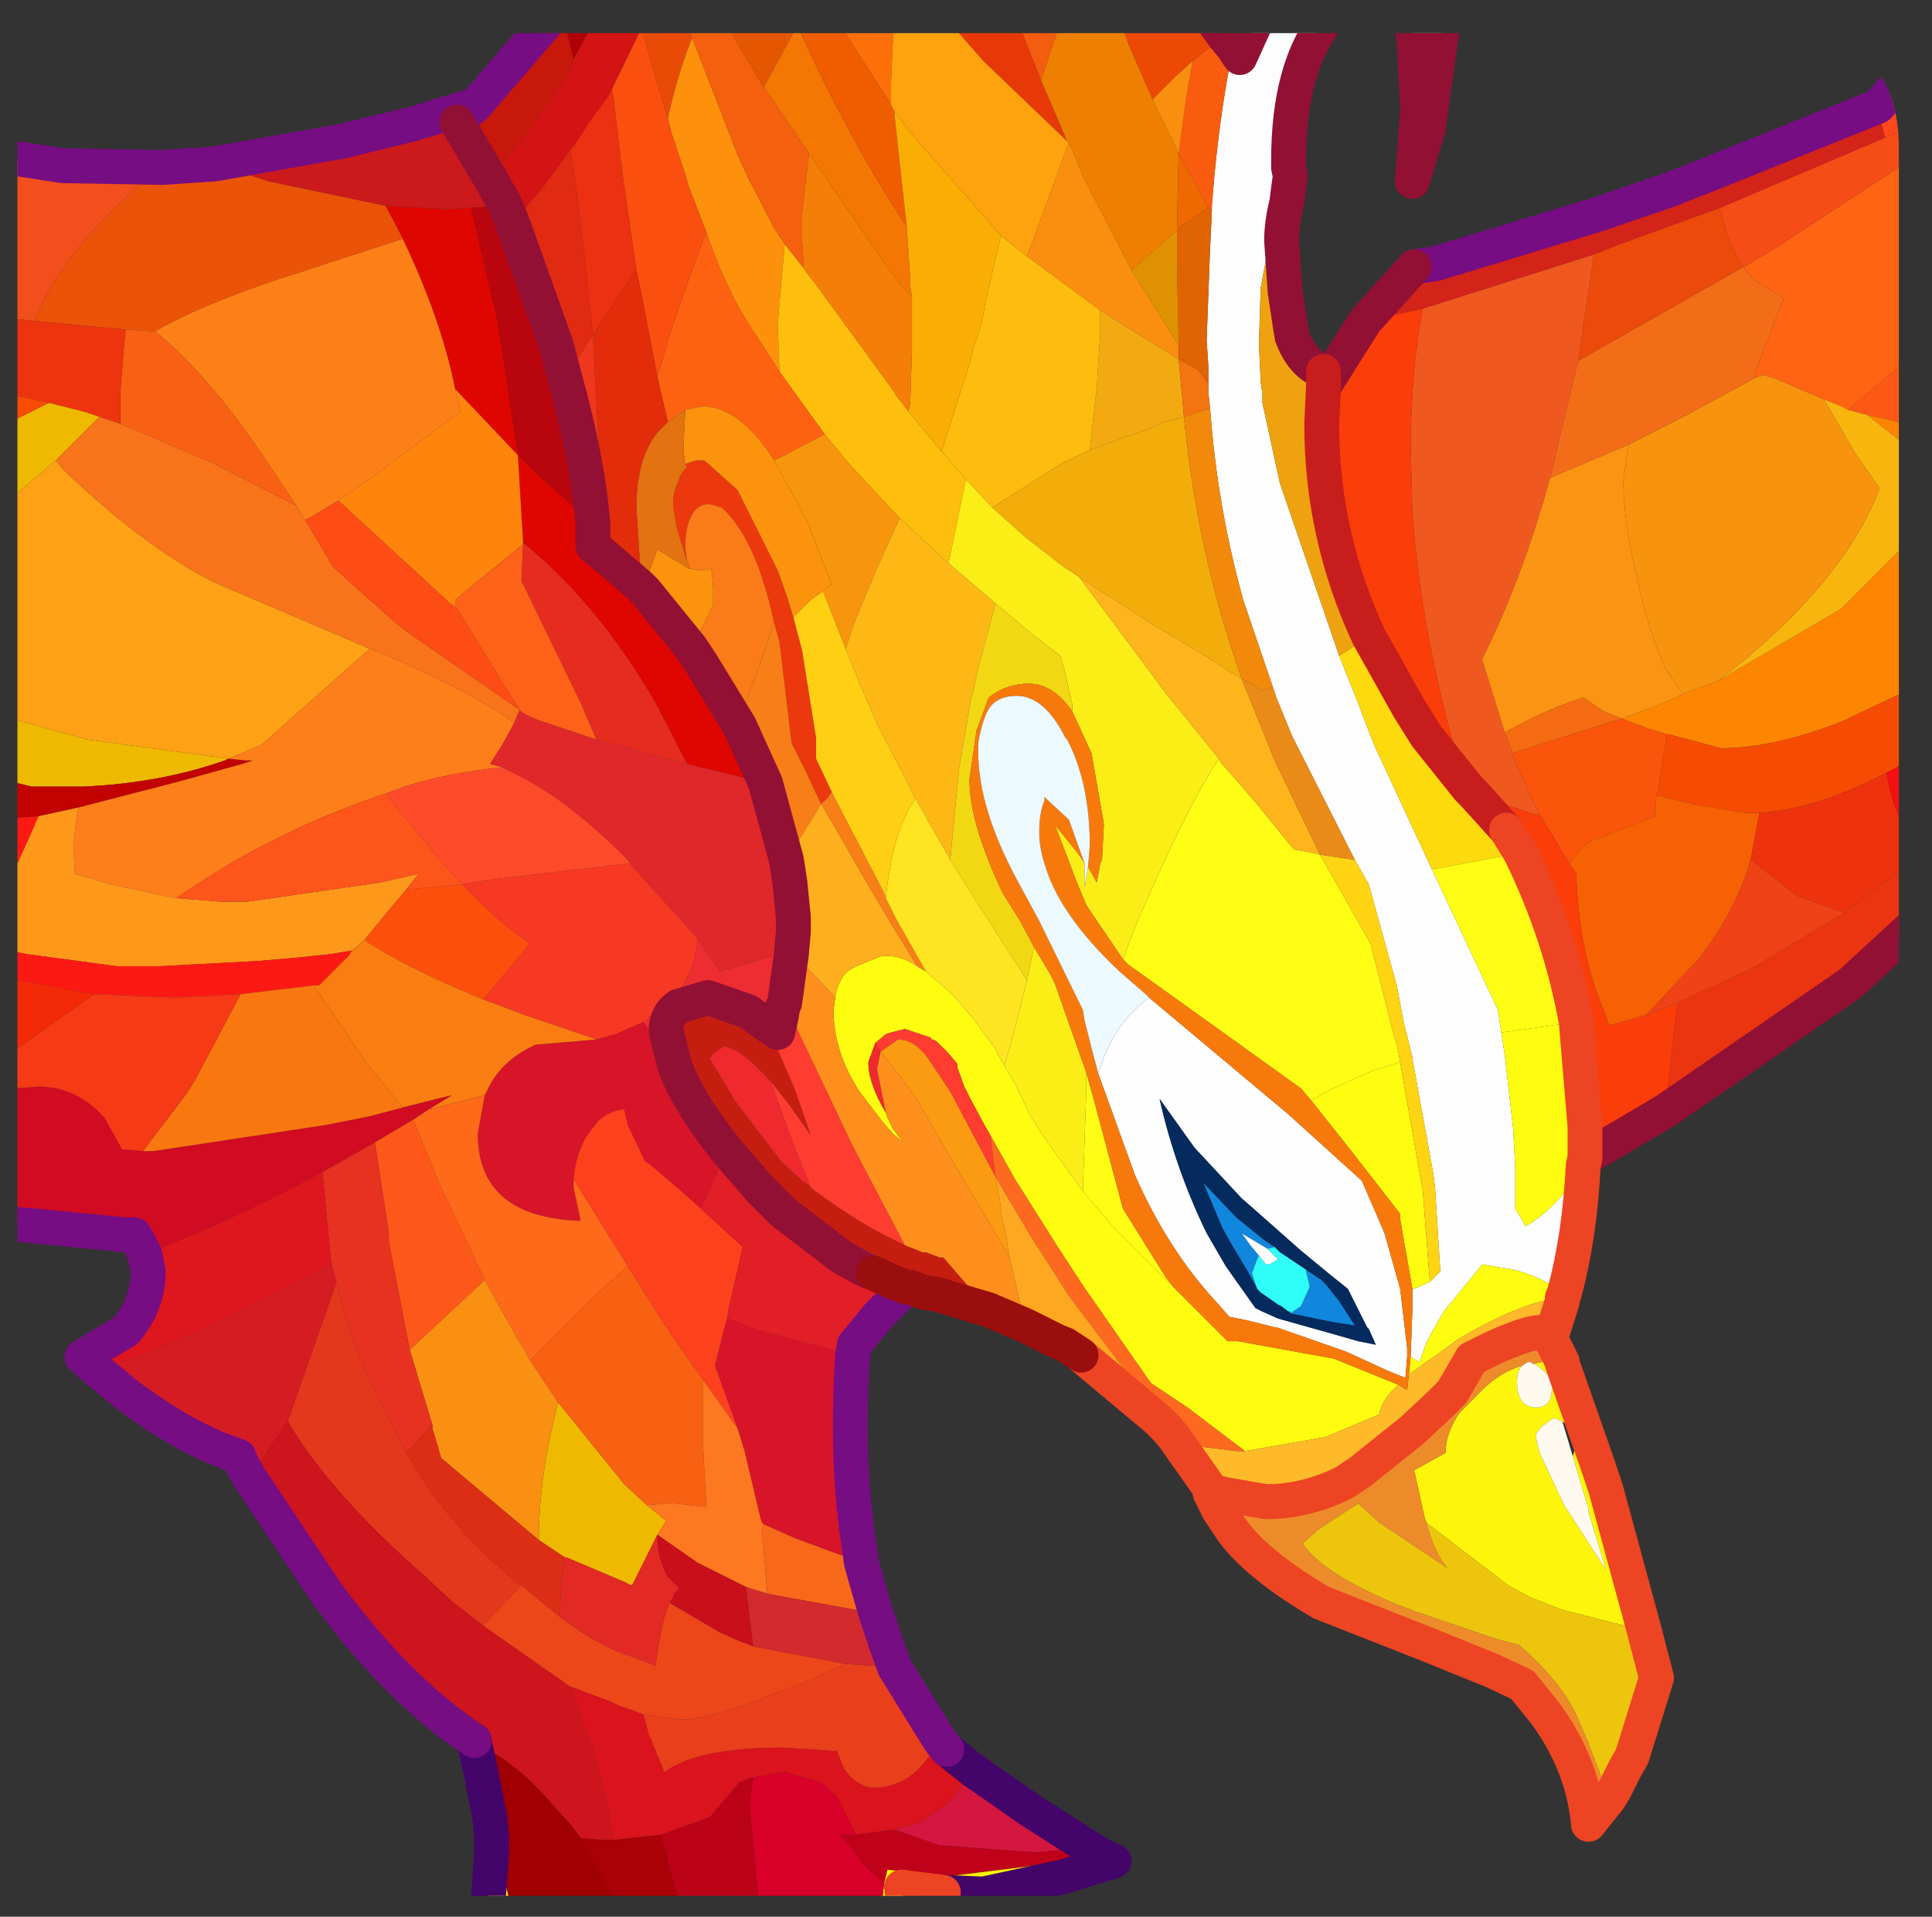 <?xml version="1.0" encoding="UTF-8" standalone="no"?>
<svg xmlns:ffdec="https://www.free-decompiler.com/flash" xmlns:xlink="http://www.w3.org/1999/xlink" ffdec:objectType="frame" height="54.95px" width="55.4px" xmlns="http://www.w3.org/2000/svg">
  <rect width="100%" height="100%" fill="#333333" stroke="none"/>
  <g transform="matrix(1.0, 0.0, 0.0, 1.0, 0.5, 0.95)">
    <clipPath id="clipPath0" transform="matrix(1.0, 0.0, 0.0, 1.0, 0.0, 0.0)">
      <path d="M50.5 0.0 Q53.95 0.0 53.95 3.3 L53.95 50.15 Q53.95 53.4 50.5 53.4 L3.3 53.4 Q0.0 53.4 0.0 50.15 L0.0 3.3 Q0.0 0.0 3.3 0.0 L50.5 0.0" fill="#000000" fill-rule="evenodd" stroke="none"/>
    </clipPath>
    <g clip-path="url(#clipPath0)">
      <use ffdec:characterId="2" height="54.95" transform="matrix(1.0, 0.0, 0.0, 1.0, -0.5, -0.95)" width="55.4" xlink:href="#shape1"/>
    </g>
    <use ffdec:characterId="3" height="53.4" transform="matrix(1.0, 0.0, 0.0, 1.0, 0.0, 0.0)" width="53.95" xlink:href="#shape2"/>
  </g>
  <defs>
    <g id="shape1" transform="matrix(1.0, 0.0, 0.0, 1.0, 0.5, 0.95)">
      <path d="M32.45 27.65 L36.45 31.0 38.55 32.9 39.05 34.05 39.2 34.4 39.65 36.0 39.85 37.7 39.85 37.85 39.85 37.95 39.8 38.55 39.3 38.35 38.1 37.8 36.1 37.1 36.05 37.1 35.25 36.9 34.75 36.8 34.4 36.4 Q33.0 34.9 32.05 32.75 L31.0 29.85 Q31.15 29.25 31.45 28.75 31.8 28.15 32.45 27.65 M35.6 35.05 L35.35 34.75 35.1 34.4 35.6 34.7 35.85 34.85 36.15 35.15 35.9 35.3 35.8 35.3 35.6 35.05 M33.75 31.95 L32.75 30.55 Q33.2 32.55 34.1 34.4 L34.65 35.35 35.5 36.55 35.7 36.65 36.15 36.85 37.75 37.3 38.45 37.5 38.95 37.6 38.75 37.15 38.7 37.1 38.55 36.8 38.45 36.6 38.25 36.2 38.15 36.0 37.65 35.6 36.8 34.9 35.5 33.75 35.1 33.4 33.75 31.95" fill="#ffffff" fill-rule="evenodd" stroke="none"/>
      <path d="M14.2 5.45 L15.45 8.95 15.7 9.9 Q16.35 12.25 16.5 14.05 L14.95 12.7 14.35 12.1 13.75 8.2 13.0 5.0 14.0 4.95 14.2 5.45" fill="#ba050e" fill-rule="evenodd" stroke="none"/>
      <path d="M20.7 19.85 L21.45 21.5 19.2 20.95 18.3 19.2 18.0 18.7 Q16.45 16.2 14.55 14.65 L14.5 14.6 14.35 12.1 12.55 10.2 Q12.15 8.2 11.05 5.9 L10.9 5.6 10.55 4.95 12.35 5.05 13.0 5.0 13.75 8.2 14.35 12.1 14.95 12.7 16.5 14.05 16.5 14.7 16.8 14.95 17.85 15.85 17.95 15.95 18.0 16.0 19.3 17.6 19.5 17.9 19.6 18.05 20.7 19.85" fill="#e00600" fill-rule="evenodd" stroke="none"/>
      <path d="M21.45 21.5 L22.05 23.7 22.15 24.35 22.25 25.35 22.25 25.75 22.2 26.3 20.15 26.9 19.5 25.95 17.55 23.8 17.5 23.7 Q15.8 22.0 14.4 21.3 L13.9 21.05 13.55 20.95 13.9 20.4 14.15 19.95 14.25 19.75 14.4 19.4 14.45 19.45 14.6 19.55 14.95 19.7 16.6 20.25 19.2 20.95 21.45 21.5" fill="#e1272a" fill-rule="evenodd" stroke="none"/>
      <path d="M13.15 2.05 L12.7 2.45 12.6 2.55 13.55 4.15 14.0 4.95 13.0 5.0 12.35 5.05 10.55 4.95 7.2 4.25 5.65 3.75 9.3 3.1 11.35 2.6 13.15 2.05" fill="#cd191c" fill-rule="evenodd" stroke="none"/>
      <path d="M4.15 3.85 L5.65 3.75 7.2 4.25 10.55 4.95 10.9 5.6 11.05 5.9 7.35 7.1 Q5.15 7.85 3.95 8.55 L3.1 8.5 0.5 8.25 Q1.2 6.4 3.45 4.4 L4.15 3.85" fill="#eb5308" fill-rule="evenodd" stroke="none"/>
      <path d="M9.2 13.4 L10.15 12.75 12.7 10.85 12.55 10.2 14.35 12.1 14.5 14.6 14.5 14.65 13.15 15.75 12.55 16.25 12.55 16.35 12.6 16.5 12.5 16.4 12.4 16.35 12.3 16.25 9.2 13.4" fill="#ff850c" fill-rule="evenodd" stroke="none"/>
      <path d="M12.55 10.2 L12.7 10.85 10.15 12.75 9.2 13.4 8.45 13.85 8.25 13.95 8.0 13.55 7.2 12.35 Q5.5 9.8 3.95 8.55 5.15 7.85 7.35 7.1 L11.05 5.9 Q12.15 8.2 12.55 10.2" fill="#fe8117" fill-rule="evenodd" stroke="none"/>
      <path d="M0.0 8.2 L0.0 3.6 1.3 3.8 4.15 3.85 3.45 4.4 Q1.2 6.4 0.5 8.25 L0.0 8.2" fill="#f34f1c" fill-rule="evenodd" stroke="none"/>
      <path d="M3.95 8.55 Q5.5 9.8 7.2 12.35 L8.0 13.55 5.55 12.3 2.95 11.2 2.95 10.5 2.95 10.3 3.05 9.05 3.1 8.5 3.95 8.55" fill="#f96014" fill-rule="evenodd" stroke="none"/>
      <path d="M0.0 10.4 L0.0 8.2 0.5 8.25 3.1 8.5 3.05 9.05 2.95 10.3 2.95 10.5 2.95 11.2 2.35 11.0 1.9 10.85 0.9 10.6 0.0 10.4" fill="#ee340e" fill-rule="evenodd" stroke="none"/>
      <path d="M0.0 21.5 L0.0 19.7 2.0 20.25 6.05 20.8 5.95 20.85 Q4.1 21.5 1.9 21.6 L1.05 21.6 0.4 21.6 0.0 21.5 M0.0 13.2 L0.0 11.05 0.9 10.6 1.9 10.85 2.35 11.0 1.1 12.25 0.15 13.05 0.0 13.2 M15.5 39.25 L17.4 41.6 18.05 42.2 18.6 42.65 18.35 43.05 17.65 44.45 17.6 44.5 17.4 44.4 15.75 43.7 15.7 43.7 15.55 43.6 14.95 43.2 Q14.95 41.85 15.25 40.35 L15.5 39.25" fill="#f0ba00" fill-rule="evenodd" stroke="none"/>
      <path d="M8.0 13.55 L8.25 13.95 9.05 15.3 9.6 15.8 10.9 16.95 11.3 17.25 14.4 19.4 14.25 19.75 14.2 19.75 Q13.15 18.95 10.5 17.8 L10.1 17.65 5.65 15.75 Q3.65 14.75 1.3 12.5 L1.1 12.25 2.35 11.0 2.95 11.2 5.55 12.3 8.0 13.55" fill="#f9731a" fill-rule="evenodd" stroke="none"/>
      <path d="M9.2 13.4 L12.3 16.25 12.4 16.35 12.5 16.4 12.6 16.5 14.4 19.4 11.3 17.25 10.9 16.95 9.6 15.8 9.05 15.3 8.25 13.95 8.45 13.85 9.2 13.4" fill="#ff4c15" fill-rule="evenodd" stroke="none"/>
      <path d="M0.0 19.7 L0.0 13.2 0.15 13.05 1.1 12.25 1.3 12.5 Q3.65 14.75 5.65 15.75 L10.1 17.65 7.0 20.4 6.05 20.8 2.0 20.25 0.0 19.7" fill="#ffa215" fill-rule="evenodd" stroke="none"/>
      <path d="M0.0 22.5 L0.0 21.5 0.4 21.6 1.05 21.6 1.9 21.6 Q4.1 21.5 5.95 20.85 L6.05 20.8 6.55 20.85 6.75 20.85 6.45 20.95 4.65 21.45 1.75 22.2 0.6 22.45 0.0 22.5" fill="#c20201" fill-rule="evenodd" stroke="none"/>
      <path d="M10.1 17.65 L10.5 17.8 Q13.15 18.95 14.2 19.75 L14.25 19.75 14.15 19.95 13.9 20.4 13.55 20.95 13.9 21.05 Q12.35 21.2 11.1 21.6 L10.55 21.8 Q8.3 22.55 6.2 23.75 5.2 24.35 4.55 24.8 L2.65 24.4 1.65 24.1 1.6 23.3 1.7 22.45 1.75 22.2 4.65 21.45 6.45 20.95 6.75 20.85 6.55 20.85 6.05 20.8 7.0 20.4 10.1 17.65" fill="#ff7e19" fill-rule="evenodd" stroke="none"/>
      <path d="M0.0 26.35 L0.0 23.8 0.45 22.8 0.6 22.45 1.75 22.2 1.7 22.45 1.6 23.3 1.65 24.1 2.65 24.4 4.55 24.8 5.85 24.9 6.6 24.9 10.4 24.35 11.5 24.1 11.15 24.55 10.6 25.2 9.95 26.0 9.6 26.3 9.0 26.4 8.05 26.5 6.9 26.6 4.05 26.75 2.85 26.75 0.25 26.4 0.0 26.35" fill="#ff991a" fill-rule="evenodd" stroke="none"/>
      <path d="M0.0 27.15 L0.0 26.35 0.25 26.4 2.85 26.75 4.05 26.75 6.9 26.6 8.05 26.5 9.0 26.4 9.6 26.3 9.5 26.45 8.65 27.3 8.5 27.3 6.4 27.55 4.5 27.65 2.2 27.55 0.0 27.15 M0.0 23.8 L0.0 22.5 0.6 22.45 0.45 22.8 0.0 23.8" fill="#fe1913" fill-rule="evenodd" stroke="none"/>
      <path d="M14.5 14.65 L14.55 14.65 Q16.45 16.2 18.0 18.7 L18.3 19.2 19.2 20.95 16.6 20.25 16.3 19.55 16.15 19.2 14.45 15.7 14.5 14.65" fill="#e62c1f" fill-rule="evenodd" stroke="none"/>
      <path d="M12.6 16.5 L12.55 16.35 12.55 16.25 13.15 15.75 14.5 14.65 14.45 15.7 16.15 19.2 16.3 19.55 16.6 20.25 14.95 19.7 14.6 19.55 14.45 19.45 14.4 19.4 12.6 16.5" fill="#ff6118" fill-rule="evenodd" stroke="none"/>
      <path d="M10.55 21.8 L11.1 21.6 Q12.35 21.2 13.9 21.05 L14.4 21.3 Q15.8 22.0 17.5 23.7 L17.55 23.8 15.0 24.1 13.7 24.25 12.75 24.4 12.15 23.75 10.55 21.8" fill="#fe4b2a" fill-rule="evenodd" stroke="none"/>
      <path d="M4.55 24.8 Q5.2 24.35 6.2 23.75 8.3 22.55 10.55 21.8 L12.15 23.75 12.75 24.4 11.15 24.55 11.5 24.1 10.4 24.35 6.6 24.9 5.85 24.9 4.55 24.8" fill="#ff551a" fill-rule="evenodd" stroke="none"/>
      <path d="M17.55 23.8 L19.5 25.95 Q19.45 27.0 18.7 27.75 L17.95 28.35 17.15 28.7 16.6 28.85 14.55 28.15 13.75 27.85 13.35 27.7 14.7 26.1 Q13.85 25.55 12.75 24.4 L13.7 24.25 15.0 24.1 17.55 23.8" fill="#f83823" fill-rule="evenodd" stroke="none"/>
      <path d="M11.15 24.55 L12.75 24.4 Q13.85 25.55 14.7 26.1 L13.35 27.7 Q11.15 26.8 9.95 26.0 L10.6 25.2 11.15 24.55" fill="#fe4f0c" fill-rule="evenodd" stroke="none"/>
      <path d="M19.5 25.95 L20.15 26.9 22.2 26.3 22.2 26.35 22.0 27.8 21.95 27.9 21.9 28.2 21.8 28.65 21.5 28.45 21.3 28.3 20.95 28.05 19.8 27.65 18.95 27.9 Q18.6 28.15 18.6 28.6 L18.85 29.6 18.6 29.3 17.95 28.35 18.7 27.75 Q19.45 27.0 19.5 25.95" fill="#ee2d32" fill-rule="evenodd" stroke="none"/>
      <path d="M23.95 37.9 Q23.75 41.0 24.15 43.45 L24.2 43.85 22.3 43.15 21.4 42.75 21.35 42.7 21.3 42.55 20.85 40.65 20.65 40.0 20.0 38.2 20.25 37.2 20.35 36.85 21.3 37.2 23.95 37.9 M16.6 28.85 L17.15 28.7 17.95 28.35 18.6 29.3 18.85 29.6 Q19.2 30.6 20.35 32.05 L20.3 32.15 19.6 33.7 18.75 32.95 18.1 32.4 18.0 32.35 17.5 31.3 17.4 30.85 Q16.9 30.9 16.6 31.25 L16.3 31.65 Q16.0 32.2 15.95 32.85 L15.95 33.1 16.15 34.05 Q13.2 33.95 13.2 31.55 L13.4 30.45 13.55 30.15 Q13.9 29.5 14.65 29.1 L14.85 29.0 16.6 28.85" fill="#d91428" fill-rule="evenodd" stroke="none"/>
      <path d="M13.35 27.7 L13.75 27.85 14.55 28.15 16.6 28.85 14.85 29.0 14.65 29.1 Q13.9 29.5 13.55 30.15 L13.4 30.45 11.8 30.85 12.45 30.45 11.25 30.75 11.05 30.8 10.8 30.5 9.95 29.45 8.5 27.3 8.65 27.3 9.5 26.45 9.6 26.3 9.95 26.0 Q11.15 26.8 13.35 27.7" fill="#fa7d11" fill-rule="evenodd" stroke="none"/>
      <path d="M3.65 35.0 L3.5 34.7 3.35 34.45 3.1 34.45 0.0 34.15 0.0 30.25 0.6 30.2 Q1.7 30.2 2.5 31.1 L3.0 32.0 3.6 32.05 3.9 32.05 8.85 31.3 10.1 31.05 11.05 30.8 11.25 30.75 12.45 30.45 11.8 30.85 11.35 31.15 10.25 31.8 8.75 32.65 8.65 32.7 Q6.15 34.05 3.65 35.0" fill="#d20b22" fill-rule="evenodd" stroke="none"/>
      <path d="M8.5 27.3 L9.95 29.45 10.8 30.5 11.05 30.8 10.1 31.05 8.85 31.3 3.9 32.05 3.6 32.05 4.85 30.4 5.1 30.0 6.4 27.55 8.5 27.3" fill="#fa770f" fill-rule="evenodd" stroke="none"/>
      <path d="M13.4 30.45 L13.2 31.55 Q13.2 33.95 16.15 34.05 L15.95 33.1 15.95 32.85 17.5 35.35 16.5 36.25 14.7 38.05 14.15 37.1 13.4 35.75 12.3 33.4 12.1 33.0 11.35 31.15 11.8 30.85 13.4 30.45" fill="#ff691a" fill-rule="evenodd" stroke="none"/>
      <path d="M11.25 37.75 L10.65 34.65 10.65 34.4 10.25 31.8 11.35 31.15 12.1 33.0 12.3 33.4 13.4 35.75 11.25 37.75" fill="#fe581a" fill-rule="evenodd" stroke="none"/>
      <path d="M11.25 37.75 L13.4 35.75 14.15 37.1 14.7 38.05 15.5 39.25 15.25 40.35 Q14.95 41.85 14.95 43.2 L12.15 40.85 11.9 40.0 11.9 39.9 11.25 37.75" fill="#fa9112" fill-rule="evenodd" stroke="none"/>
      <path d="M10.25 31.8 L10.65 34.4 10.65 34.65 11.25 37.75 11.9 39.9 11.15 40.7 10.1 38.65 Q9.45 37.2 9.15 35.8 L9.0 35.3 8.75 32.7 8.75 32.65 10.25 31.8" fill="#e83121" fill-rule="evenodd" stroke="none"/>
      <path d="M15.95 32.85 Q16.0 32.2 16.3 31.65 L16.6 31.25 Q16.9 30.9 17.4 30.85 L17.5 31.3 18.0 32.35 18.1 32.4 18.75 32.95 19.6 33.7 20.8 34.8 20.4 36.55 20.35 36.85 20.25 37.2 20.0 38.2 20.65 40.0 19.65 38.6 18.6 37.1 17.5 35.35 15.95 32.85" fill="#fd411c" fill-rule="evenodd" stroke="none"/>
      <path d="M14.7 38.05 L16.5 36.25 17.5 35.35 18.6 37.1 19.65 38.6 19.65 40.25 19.75 42.25 18.8 42.15 18.65 42.15 18.05 42.2 17.4 41.6 15.5 39.25 14.7 38.05" fill="#f96012" fill-rule="evenodd" stroke="none"/>
      <path d="M0.0 30.25 L0.0 29.1 2.2 27.55 4.5 27.65 6.4 27.55 5.1 30.0 4.85 30.4 3.6 32.05 3.0 32.0 2.5 31.1 Q1.7 30.2 0.6 30.2 L0.0 30.25" fill="#f63a15" fill-rule="evenodd" stroke="none"/>
      <path d="M2.25 38.3 L1.85 37.95 3.1 37.2 Q3.75 36.45 3.75 35.5 L3.65 35.0 Q6.15 34.05 8.65 32.7 L8.75 32.65 8.75 32.7 9.0 35.3 6.85 36.4 Q3.95 37.9 2.25 38.3" fill="#df161e" fill-rule="evenodd" stroke="none"/>
      <path d="M9.15 35.8 Q9.45 37.2 10.1 38.65 L11.15 40.7 Q12.15 42.4 13.4 43.6 L14.35 44.45 14.45 44.5 13.35 45.65 12.45 44.95 11.7 44.25 Q9.0 41.9 7.75 39.8 L9.1 35.95 9.15 35.8" fill="#e5371c" fill-rule="evenodd" stroke="none"/>
      <path d="M6.65 41.4 L6.45 41.05 6.35 40.8 Q4.8 40.3 3.1 39.0 L2.25 38.3 Q3.95 37.9 6.85 36.4 L9.0 35.3 9.15 35.8 9.1 35.95 7.75 39.8 7.55 40.1 6.65 41.4" fill="#d71c23" fill-rule="evenodd" stroke="none"/>
      <path d="M13.1 49.0 L13.1 48.95 Q10.9 47.5 8.85 44.7 L6.65 41.4 7.55 40.1 7.75 39.8 Q9.0 41.9 11.7 44.25 L12.45 44.95 13.35 45.65 15.85 47.4 16.55 49.35 16.9 50.75 17.1 51.8 16.8 51.8 16.15 51.75 15.9 51.4 15.4 50.85 Q14.3 49.55 13.1 49.0" fill="#cf141d" fill-rule="evenodd" stroke="none"/>
      <path d="M18.05 42.2 L18.65 42.15 18.8 42.15 19.75 42.25 19.65 40.25 19.65 38.6 20.65 40.0 20.85 40.65 21.3 42.55 21.35 42.7 21.4 42.75 21.35 42.9 21.5 44.7 21.55 44.75 20.9 44.55 19.5 43.85 18.35 43.05 18.6 42.65 18.05 42.2" fill="#ff7721" fill-rule="evenodd" stroke="none"/>
      <path d="M11.15 40.7 L11.9 39.9 11.9 40.0 12.15 40.85 14.95 43.2 15.55 43.6 15.7 43.7 15.6 44.3 15.55 45.4 14.45 44.5 14.35 44.45 13.4 43.6 Q12.15 42.4 11.15 40.7" fill="#dd2d15" fill-rule="evenodd" stroke="none"/>
      <path d="M13.35 45.65 L14.45 44.5 15.55 45.4 Q16.35 46.0 17.1 46.35 L18.3 46.8 Q18.45 45.55 18.7 45.0 L20.15 45.85 20.6 46.05 21.1 46.25 23.75 46.75 22.4 47.35 21.85 47.55 Q19.85 48.35 19.05 48.35 L17.95 48.2 17.25 47.95 17.05 47.85 15.85 47.4 13.35 45.65" fill="#ee4619" fill-rule="evenodd" stroke="none"/>
      <path d="M15.7 43.7 L15.75 43.7 17.4 44.4 17.6 44.5 17.65 44.45 18.35 43.05 Q18.35 43.75 18.65 44.25 L19.0 44.6 Q18.85 44.65 18.8 44.85 L18.7 45.0 Q18.45 45.55 18.3 46.8 L17.1 46.35 Q16.35 46.0 15.55 45.4 L15.6 44.3 15.7 43.7" fill="#e42924" fill-rule="evenodd" stroke="none"/>
      <path d="M18.35 43.05 L19.5 43.85 20.9 44.55 21.0 45.45 21.1 46.25 20.6 46.05 20.15 45.85 18.7 45.0 18.8 44.85 Q18.85 44.65 19.0 44.6 L18.65 44.25 Q18.35 43.75 18.35 43.05" fill="#c90f1a" fill-rule="evenodd" stroke="none"/>
      <path d="M26.45 48.95 L26.65 49.2 27.4 49.8 26.75 50.7 25.9 51.3 25.15 51.5 24.05 51.65 23.5 50.55 23.05 50.15 22.0 49.85 21.1 50.0 20.7 50.15 19.85 51.15 18.45 51.65 17.1 51.8 16.9 50.75 16.55 49.35 15.85 47.4 17.05 47.85 17.25 47.95 17.95 48.2 18.1 48.75 18.55 49.85 Q19.5 49.15 21.95 49.15 L22.75 49.2 23.5 49.25 23.7 49.75 23.85 49.95 Q24.2 50.3 24.55 50.3 L24.7 50.3 Q25.65 50.2 26.2 49.3 L26.45 48.95" fill="#db131d" fill-rule="evenodd" stroke="none"/>
      <path d="M25.15 46.85 L26.45 48.95 26.2 49.3 Q25.65 50.2 24.7 50.3 L24.55 50.3 Q24.2 50.3 23.85 49.95 L23.7 49.75 23.5 49.25 22.75 49.2 21.95 49.15 Q19.5 49.15 18.55 49.85 L18.1 48.75 17.95 48.2 19.05 48.35 Q19.85 48.35 21.85 47.55 L22.4 47.35 23.75 46.75 25.15 46.85" fill="#eb3f1b" fill-rule="evenodd" stroke="none"/>
      <path d="M25.5 35.95 L24.7 36.75 24.0 37.6 23.95 37.9 21.3 37.2 20.35 36.85 20.4 36.55 20.8 34.8 19.6 33.7 20.3 32.15 20.35 32.05 21.3 33.15 21.7 33.55 21.95 33.8 23.65 35.1 24.2 35.4 24.4 35.5 24.55 35.55 25.1 35.8 25.5 35.95" fill="#e31e27" fill-rule="evenodd" stroke="none"/>
      <path d="M24.2 43.85 L24.6 45.25 24.3 45.25 21.55 44.75 21.5 44.7 21.35 42.9 21.4 42.75 22.3 43.15 24.2 43.85" fill="#f96819" fill-rule="evenodd" stroke="none"/>
      <path d="M24.6 45.25 L24.9 46.15 25.15 46.85 23.75 46.75 21.1 46.25 21.0 45.45 20.9 44.55 21.55 44.75 24.3 45.25 24.6 45.25" fill="#d42a2d" fill-rule="evenodd" stroke="none"/>
      <path d="M30.7 52.0 L31.1 52.25 29.45 52.5 26.6 52.85 26.5 52.85 24.95 52.65 24.85 53.05 24.2 52.45 24.05 52.2 23.6 51.65 23.95 51.65 24.05 51.65 25.15 51.5 26.45 51.95 26.5 51.95 29.2 52.15 30.7 52.0" fill="#c1011a" fill-rule="evenodd" stroke="none"/>
      <path d="M31.1 52.25 L31.45 52.4 30.0 52.85 27.7 53.35 26.55 53.3 25.75 53.2 25.35 53.15 25.4 53.5 24.8 53.5 24.85 53.05 24.95 52.65 26.5 52.85 26.6 52.85 29.45 52.5 31.1 52.25 M14.1 53.5 L13.5 53.5 13.6 52.15 13.6 51.75 13.55 51.2 13.7 51.7 13.85 52.2 14.0 53.05 14.1 53.5" fill="#f8f400" fill-rule="evenodd" stroke="none"/>
      <path d="M27.4 49.8 L29.05 50.95 30.7 52.0 29.2 52.15 26.5 51.95 26.45 51.95 25.15 51.5 25.9 51.3 26.75 50.7 27.4 49.8" fill="#d61740" fill-rule="evenodd" stroke="none"/>
      <path d="M24.8 53.5 L21.25 53.5 21.2 53.05 21.0 50.8 21.1 50.0 22.0 49.85 23.05 50.15 23.5 50.55 24.05 51.65 23.95 51.65 23.6 51.65 24.05 52.2 24.2 52.45 24.85 53.05 24.8 53.5" fill="#da0029" fill-rule="evenodd" stroke="none"/>
      <path d="M21.25 53.5 L18.95 53.5 18.45 51.65 19.85 51.15 20.7 50.15 21.1 50.0 21.0 50.8 21.2 53.05 21.25 53.5" fill="#bc0217" fill-rule="evenodd" stroke="none"/>
      <path d="M17.1 53.5 L14.1 53.5 14.0 53.05 13.85 52.2 13.7 51.7 13.55 51.2 13.3 49.9 13.1 49.0 Q14.3 49.55 15.4 50.85 L15.9 51.4 16.15 51.75 17.1 53.5" fill="#a10000" fill-rule="evenodd" stroke="none"/>
      <path d="M18.95 53.5 L17.1 53.5 16.15 51.75 16.8 51.8 17.1 51.8 18.45 51.65 18.95 53.5" fill="#ac0005" fill-rule="evenodd" stroke="none"/>
      <path d="M0.0 11.05 L0.0 10.4 0.9 10.6 0.0 11.05" fill="#f84c02" fill-rule="evenodd" stroke="none"/>
      <path d="M0.0 29.1 L0.0 27.15 2.2 27.55 0.0 29.1" fill="#f52908" fill-rule="evenodd" stroke="none"/>
      <path d="M53.35 2.1 L53.4 2.05 54.4 0.9 54.4 2.6 54.0 2.8 53.55 3.0 53.4 2.4 53.4 2.35 53.35 2.1" fill="#ff471a" fill-rule="evenodd" stroke="none"/>
      <path d="M54.4 2.6 L54.4 3.1 54.0 2.8 54.4 2.6" fill="#ff441e" fill-rule="evenodd" stroke="none"/>
      <path d="M54.4 9.2 L54.4 11.25 53.05 10.95 52.5 10.8 53.55 9.9 54.4 9.2" fill="#ff5816" fill-rule="evenodd" stroke="none"/>
      <path d="M54.4 11.25 L54.4 12.05 54.25 11.9 53.05 10.95 54.4 11.25 M54.4 14.4 L54.4 18.75 53.65 19.1 52.7 19.55 52.4 19.7 Q50.4 20.5 48.85 20.5 L47.35 20.1 47.3 20.1 46.8 19.95 46.0 19.65 47.1 19.25 47.65 19.0 47.75 18.95 48.8 18.55 52.3 16.5 54.4 14.4" fill="#ff8600" fill-rule="evenodd" stroke="none"/>
      <path d="M54.4 3.55 L54.4 9.2 53.55 9.9 52.5 10.8 52.3 10.7 51.8 10.5 50.4 9.9 50.05 9.8 49.8 9.9 49.85 9.65 50.65 7.6 50.5 7.5 49.75 7.05 49.5 6.7 50.35 6.2 54.4 3.55" fill="#ff6412" fill-rule="evenodd" stroke="none"/>
      <path d="M38.65 8.25 L40.05 6.7 40.7 6.6 45.3 5.2 47.35 4.5 48.75 3.95 53.1 2.2 53.35 2.1 53.4 2.35 53.4 2.4 53.55 3.0 48.85 5.0 45.95 6.05 45.2 6.35 40.3 7.9 38.65 8.25" fill="#d52319" fill-rule="evenodd" stroke="none"/>
      <path d="M54.4 3.1 L54.4 3.55 50.35 6.2 49.5 6.7 Q49.05 6.05 48.85 5.15 L48.85 5.0 53.55 3.0 54.0 2.8 54.4 3.1" fill="#f74c16" fill-rule="evenodd" stroke="none"/>
      <path d="M54.4 12.05 L54.4 14.4 52.3 16.5 48.8 18.55 Q52.35 15.8 53.4 13.05 L52.7 12.05 51.8 10.5 52.3 10.7 52.5 10.8 53.05 10.95 54.25 11.9 54.4 12.05" fill="#f9b60e" fill-rule="evenodd" stroke="none"/>
      <path d="M51.8 10.5 L52.7 12.05 53.4 13.05 Q52.35 15.8 48.8 18.55 L47.75 18.95 47.25 18.2 Q46.8 17.25 46.45 15.65 46.05 14.05 46.05 12.8 L46.2 11.8 48.05 10.85 49.8 9.9 50.05 9.8 50.4 9.9 51.8 10.5" fill="#f9940e" fill-rule="evenodd" stroke="none"/>
      <path d="M48.85 5.0 L48.85 5.15 Q49.05 6.05 49.5 6.7 L44.75 9.4 45.2 6.35 45.95 6.05 48.85 5.0" fill="#ec4a0a" fill-rule="evenodd" stroke="none"/>
      <path d="M43.95 12.75 L44.4 10.85 44.75 9.4 49.5 6.7 49.75 7.05 50.5 7.5 50.65 7.6 49.85 9.65 49.8 9.9 48.05 10.85 46.2 11.8 43.95 12.75" fill="#f46c18" fill-rule="evenodd" stroke="none"/>
      <path d="M44.75 9.4 L44.4 10.85 43.95 12.75 Q43.15 15.65 42.0 17.95 L42.65 20.05 42.85 20.55 42.85 20.65 43.35 21.8 43.55 22.2 43.65 22.4 43.5 22.4 41.75 21.8 41.6 21.65 41.35 21.0 Q40.25 17.2 40.0 13.75 L39.95 11.8 39.95 11.6 Q40.0 9.4 40.3 7.9 L45.2 6.35 44.75 9.4" fill="#f05920" fill-rule="evenodd" stroke="none"/>
      <path d="M43.95 12.75 L46.2 11.8 46.05 12.8 Q46.05 14.05 46.45 15.65 46.8 17.25 47.25 18.2 L47.75 18.95 47.65 19.0 47.1 19.25 46.0 19.65 45.5 19.45 44.9 19.05 Q44.25 19.25 43.5 19.6 43.0 19.85 42.65 20.05 L42.0 17.95 Q43.15 15.65 43.95 12.75" fill="#fc9512" fill-rule="evenodd" stroke="none"/>
      <path d="M42.85 20.65 L42.85 20.55 42.65 20.05 Q43.0 19.85 43.5 19.6 44.25 19.25 44.9 19.05 L45.5 19.45 46.0 19.65 42.85 20.65" fill="#f56b12" fill-rule="evenodd" stroke="none"/>
      <path d="M43.65 22.4 L43.55 22.2 43.35 21.8 42.85 20.65 46.0 19.65 46.8 19.95 47.3 20.1 47.05 21.7 47.0 21.85 46.95 22.45 45.15 23.15 Q44.75 23.4 44.5 23.8 L43.65 22.4" fill="#fc540b" fill-rule="evenodd" stroke="none"/>
      <path d="M44.5 23.8 Q44.75 23.4 45.15 23.15 L46.95 22.45 47.0 21.85 48.05 22.1 49.55 22.35 49.95 22.35 49.7 23.7 Q49.3 25.1 48.25 26.5 L46.7 28.15 45.65 28.45 45.3 27.55 Q44.75 26.0 44.7 24.1 L44.5 23.8" fill="#f66103" fill-rule="evenodd" stroke="none"/>
      <path d="M37.45 10.15 L38.65 8.25 40.3 7.9 Q40.0 9.4 39.95 11.6 L39.95 11.8 40.0 13.75 Q40.25 17.2 41.35 21.0 L41.6 21.65 40.4 20.15 39.9 19.35 38.75 17.3 Q37.4 14.4 37.4 11.2 L37.45 10.15 M47.25 30.9 L46.15 31.55 44.95 32.25 44.95 32.1 44.95 31.35 44.7 28.35 Q44.25 25.85 43.1 23.5 L42.7 22.85 41.75 21.8 43.5 22.4 43.65 22.4 44.5 23.8 44.7 24.1 Q44.75 26.0 45.3 27.55 L45.65 28.45 46.7 28.15 47.6 27.8 47.25 30.9" fill="#fc3d09" fill-rule="evenodd" stroke="none"/>
      <path d="M54.4 18.75 L54.4 20.8 54.25 20.85 53.6 21.2 Q51.6 22.25 49.95 22.35 L49.55 22.35 48.05 22.1 47.0 21.85 47.05 21.7 47.3 20.1 47.35 20.1 48.85 20.5 Q50.4 20.5 52.4 19.7 L52.7 19.55 53.65 19.1 54.4 18.75" fill="#f74b03" fill-rule="evenodd" stroke="none"/>
      <path d="M54.4 23.15 L54.4 23.7 52.4 25.2 52.35 25.2 51.05 24.75 49.7 23.7 49.95 22.35 Q51.6 22.25 53.6 21.2 53.75 22.25 54.25 22.95 L54.4 23.15" fill="#ee320d" fill-rule="evenodd" stroke="none"/>
      <path d="M54.4 20.8 L54.4 23.15 54.25 22.95 Q53.75 22.25 53.6 21.2 L54.25 20.85 54.4 20.8" fill="#f50f12" fill-rule="evenodd" stroke="none"/>
      <path d="M54.4 23.7 L54.4 25.55 52.55 27.25 47.25 30.9 47.6 27.8 49.75 26.8 52.4 25.2 54.4 23.7" fill="#ec3410" fill-rule="evenodd" stroke="none"/>
      <path d="M46.7 28.15 L48.25 26.5 Q49.3 25.1 49.7 23.7 L51.05 24.75 52.35 25.2 52.4 25.2 49.75 26.8 47.6 27.8 46.7 28.15" fill="#f14217" fill-rule="evenodd" stroke="none"/>
      <path d="M20.2 -0.45 L22.3 -0.45 22.35 -0.25 22.3 -0.1 21.4 1.55 20.2 -0.45" fill="#e65600" fill-rule="evenodd" stroke="none"/>
      <path d="M22.3 -0.45 L22.45 -0.45 22.35 -0.25 22.3 -0.45" fill="#e82c07" fill-rule="evenodd" stroke="none"/>
      <path d="M15.95 0.75 L15.65 -0.45 16.6 -0.45 15.95 0.75" fill="#b00007" fill-rule="evenodd" stroke="none"/>
      <path d="M13.55 4.15 L14.6 2.85 15.5 1.6 15.75 1.2 15.95 0.75 16.6 -0.45 17.85 -0.45 17.9 -0.15 17.05 1.6 16.95 1.8 16.4 2.55 15.95 3.25 15.85 3.35 15.3 4.1 15.05 4.45 14.7 4.85 14.2 5.45 14.0 4.95 13.55 4.15" fill="#d51314" fill-rule="evenodd" stroke="none"/>
      <path d="M17.85 -0.45 L19.15 -0.45 19.35 0.15 19.3 0.25 Q18.9 1.3 18.65 2.45 L18.2 0.95 17.9 -0.15 17.85 -0.45" fill="#ea4b07" fill-rule="evenodd" stroke="none"/>
      <path d="M19.15 -0.45 L20.2 -0.45 21.4 1.55 21.65 1.9 22.7 3.45 22.5 5.15 22.5 5.7 22.5 5.95 22.55 6.75 22.0 6.05 21.7 5.6 20.95 4.15 20.65 3.5 19.35 0.15 19.15 -0.45" fill="#f5600e" fill-rule="evenodd" stroke="none"/>
      <path d="M28.65 -0.45 L29.95 -0.45 29.35 1.35 28.95 0.35 28.65 -0.45" fill="#f55c10" fill-rule="evenodd" stroke="none"/>
      <path d="M23.45 -0.45 L25.15 -0.45 25.1 0.3 25.05 1.4 25.05 2.05 23.45 -0.45" fill="#fe6f09" fill-rule="evenodd" stroke="none"/>
      <path d="M22.35 -0.25 L22.4 -0.15 22.65 0.4 Q23.95 3.2 25.5 5.55 L25.6 7.0 25.6 7.25 25.65 7.55 25.35 7.25 25.05 6.85 25.0 6.8 22.7 3.45 21.65 1.9 21.4 1.55 22.3 -0.1 22.35 -0.25" fill="#f57603" fill-rule="evenodd" stroke="none"/>
      <path d="M22.45 -0.45 L23.45 -0.45 25.05 2.05 25.15 2.25 25.15 2.35 25.5 5.55 Q23.95 3.2 22.65 0.4 L22.4 -0.15 22.35 -0.25 22.45 -0.45" fill="#f05d00" fill-rule="evenodd" stroke="none"/>
      <path d="M26.6 -0.45 L28.65 -0.45 28.95 0.35 29.35 1.35 30.1 3.1 27.7 0.8 26.6 -0.45" fill="#e83807" fill-rule="evenodd" stroke="none"/>
      <path d="M31.65 -0.45 L34.2 -0.45 34.6 0.1 33.7 0.8 33.2 1.25 32.55 1.9 31.85 0.3 31.65 -0.3 31.65 -0.45" fill="#ec4904" fill-rule="evenodd" stroke="none"/>
      <path d="M31.6 -0.45 L31.65 -0.45 31.65 -0.3 31.6 -0.45" fill="#cd1a04" fill-rule="evenodd" stroke="none"/>
      <path d="M29.95 -0.45 L31.6 -0.45 31.65 -0.3 31.85 0.3 32.55 1.9 33.3 3.45 33.25 5.65 31.95 6.8 30.55 4.1 30.5 3.95 30.15 3.15 30.1 3.1 29.35 1.35 29.95 -0.45" fill="#ef7f00" fill-rule="evenodd" stroke="none"/>
      <path d="M34.85 0.4 L35.05 0.7 35.55 -0.4 35.6 -0.45 37.6 -0.45 37.55 -0.4 Q36.45 1.0 36.45 3.65 L36.45 3.85 36.5 4.1 36.45 4.45 36.4 4.85 36.35 4.9 Q35.9 5.8 35.7 7.05 L35.65 7.3 35.6 8.9 35.65 10.0 35.7 10.35 35.7 10.6 36.2 12.9 37.9 17.85 38.4 19.1 38.9 20.4 40.55 23.95 42.45 28.0 42.55 28.65 42.65 29.3 42.9 31.5 42.9 31.6 42.95 32.5 42.95 33.3 42.95 33.7 43.25 34.2 Q44.2 33.65 44.9 32.45 44.8 34.5 44.35 36.15 L44.25 36.05 Q43.55 35.6 42.9 35.45 L42.0 35.3 40.9 36.65 40.55 37.25 40.5 37.35 40.4 37.55 40.2 38.1 39.95 37.95 40.0 36.6 40.0 36.0 40.05 36.0 40.5 35.8 40.8 35.5 40.65 33.1 40.6 32.7 40.0 29.4 40.0 29.35 39.75 28.35 39.55 27.3 38.75 24.4 38.35 23.7 36.55 20.15 36.1 19.05 36.0 18.75 35.15 16.25 Q34.4 13.55 34.2 10.75 L34.15 10.3 34.15 10.05 34.15 9.85 34.15 9.55 34.1 8.8 34.2 6.15 34.25 5.1 34.25 4.95 Q34.4 2.95 34.7 1.25 L34.85 0.4 M39.95 -0.45 L40.9 -0.45 40.45 2.75 40.0 4.25 40.15 2.2 40.05 0.2 39.95 -0.45" fill="#fefeff" fill-rule="evenodd" stroke="none"/>
      <path d="M41.6 21.65 L41.75 21.8 42.7 22.85 43.1 23.5 40.7 23.95 40.55 23.95 38.9 20.4 38.4 19.1 37.9 17.85 38.75 17.3 39.9 19.35 40.4 20.15 41.6 21.65" fill="#fedb0d" fill-rule="evenodd" stroke="none"/>
      <path d="M43.1 23.5 Q44.25 25.85 44.7 28.35 L42.55 28.65 42.45 28.0 40.55 23.95 40.7 23.95 43.1 23.5 M37.35 23.55 L38.8 26.1 39.5 28.85 39.55 28.95 39.65 29.5 38.85 29.75 38.05 30.1 Q37.5 30.35 37.1 30.6 L36.8 30.25 31.85 26.7 31.7 26.55 32.1 25.5 32.5 24.6 Q33.6 22.1 34.45 20.8 L34.5 20.9 35.5 22.05 36.6 23.4 37.15 23.5 37.35 23.55 M30.65 29.8 L30.9 30.7 31.7 33.7 32.95 35.7 33.2 36.0 31.4 34.2 30.55 33.2 30.65 30.3 30.65 29.8" fill="#fffe13" fill-rule="evenodd" stroke="none"/>
      <path d="M44.95 32.25 L44.9 32.45 Q44.2 33.65 43.25 34.2 L42.95 33.7 42.95 33.3 42.95 32.5 42.9 31.6 42.9 31.5 42.65 29.3 42.55 28.65 44.7 28.35 44.95 31.35 44.95 32.1 44.95 32.25 M44.35 36.15 L44.3 36.25 Q43.15 36.35 41.3 37.45 L40.75 37.85 39.9 38.45 39.95 37.95 40.2 38.1 40.4 37.55 40.5 37.35 40.55 37.25 40.9 36.65 42.0 35.3 42.9 35.45 Q43.55 35.6 44.25 36.05 L44.35 36.15 M40.5 35.8 L40.05 36.0 40.0 36.0 39.65 34.0 39.65 33.85 38.25 32.05 37.1 30.6 Q37.5 30.35 38.05 30.1 L38.85 29.75 39.65 29.5 40.3 33.2 40.5 35.8 M25.8 26.75 L26.05 26.9 26.8 27.55 27.4 28.25 28.0 29.05 28.1 29.25 28.3 29.6 28.65 30.2 29.0 30.95 29.05 31.05 29.4 31.6 30.55 33.2 31.4 34.2 33.2 36.0 34.7 37.5 35.0 37.5 37.75 38.0 39.6 38.75 Q39.1 39.2 39.05 39.6 L37.5 40.25 35.2 40.65 33.55 39.4 32.5 38.7 30.55 35.9 29.8 34.75 29.55 34.35 28.6 32.85 27.9 31.6 27.7 31.25 27.3 30.5 27.15 30.2 26.95 29.65 26.95 29.55 26.7 29.25 26.35 28.9 26.25 28.85 26.2 28.85 26.2 28.8 25.45 28.55 25.05 28.65 24.9 28.7 24.6 28.95 24.4 29.5 Q24.4 30.1 24.9 30.95 L24.95 31.1 25.1 31.4 25.4 31.8 25.1 31.55 24.8 31.2 24.15 30.35 Q23.4 29.2 23.4 28.0 L23.45 27.65 Q23.5 27.2 23.8 26.9 L24.05 26.75 24.8 26.45 24.9 26.45 Q25.35 26.45 25.8 26.75" fill="#fffd0f" fill-rule="evenodd" stroke="none"/>
      <path d="M38.35 23.7 L38.75 24.4 39.55 27.3 39.75 28.35 40.0 29.35 40.0 29.4 40.6 32.7 40.65 33.1 40.8 35.5 40.5 35.8 40.3 33.2 39.65 29.5 39.55 28.95 39.5 28.85 38.8 26.1 37.35 23.55 38.35 23.7" fill="#ffd513" fill-rule="evenodd" stroke="none"/>
      <path d="M44.3 36.25 L44.3 36.35 44.0 37.3 43.65 37.25 Q43.3 37.25 42.3 37.7 L41.7 38.0 41.15 38.95 40.8 39.3 40.0 40.05 38.5 41.25 38.05 41.55 Q36.95 42.1 35.8 42.1 L34.65 41.9 34.25 41.8 33.9 41.3 33.3 40.45 33.35 40.45 34.95 40.65 35.2 40.65 37.5 40.25 39.05 39.6 Q39.1 39.2 39.6 38.75 L39.85 38.9 39.9 38.45 40.75 37.85 41.3 37.45 Q43.15 36.35 44.3 36.25" fill="#ffbb28" fill-rule="evenodd" stroke="none"/>
      <path d="M44.3 38.1 L44.3 38.15 45.35 41.15 45.55 41.75 46.65 45.8 44.3 45.2 43.4 44.85 42.75 44.5 40.4 42.7 40.35 42.55 40.05 41.2 40.95 40.7 Q40.95 40.15 41.35 39.55 L41.85 39.05 Q42.45 38.4 43.15 38.2 43.0 38.35 43.0 38.65 43.0 39.4 43.55 39.4 44.0 39.4 44.0 38.85 44.0 38.5 43.7 38.3 43.55 38.15 43.45 38.15 L43.95 38.05 44.3 38.1 M44.3 39.8 L44.05 39.7 43.7 39.95 43.55 40.15 43.55 40.3 43.65 40.7 44.35 42.2 44.45 42.35 45.55 44.05 45.05 42.4 45.05 42.3 44.85 41.65 44.6 40.8 Q44.75 40.35 44.55 40.0 L44.3 39.8" fill="#fff70a" fill-rule="evenodd" stroke="none"/>
      <path d="M44.0 37.3 L43.95 37.4 44.2 37.9 44.3 38.1 43.95 38.05 43.45 38.15 43.4 38.1 43.3 38.1 43.15 38.2 Q42.45 38.4 41.85 39.05 L41.35 39.55 Q40.95 40.15 40.95 40.7 L40.05 41.2 40.35 42.55 40.4 42.7 Q40.65 43.6 41.0 44.0 L39.05 42.7 38.45 42.15 Q37.6 42.7 37.3 42.9 L36.85 43.3 Q37.5 44.25 39.95 45.2 L42.45 46.05 43.05 46.2 Q44.15 47.15 44.65 48.1 L45.0 48.9 45.65 50.6 45.05 51.35 Q44.9 49.65 43.8 48.15 L43.15 47.35 42.3 46.95 40.45 46.2 37.4 45.0 Q35.6 43.95 34.85 42.95 L34.45 42.35 34.2 41.85 34.25 41.8 34.65 41.9 35.8 42.1 Q36.95 42.1 38.05 41.55 L38.5 41.25 40.0 40.05 40.8 39.3 41.15 38.95 41.7 38.0 42.3 37.7 Q43.3 37.25 43.65 37.25 L44.0 37.3 M34.45 42.35 L34.25 41.8 34.45 42.35" fill="#ee8c2b" fill-rule="evenodd" stroke="none"/>
      <path d="M43.15 38.2 L43.3 38.1 43.4 38.1 43.45 38.15 Q43.55 38.15 43.7 38.3 44.0 38.5 44.0 38.85 44.0 39.4 43.55 39.4 43.0 39.4 43.0 38.65 43.0 38.35 43.15 38.2 M44.6 40.8 L44.85 41.65 45.05 42.3 45.05 42.4 45.55 44.05 44.45 42.35 44.35 42.2 43.65 40.7 43.55 40.3 43.55 40.15 43.7 39.95 44.05 39.7 44.3 39.8 44.6 40.8" fill="#fffaf0" fill-rule="evenodd" stroke="none"/>
      <path d="M46.65 45.8 L47.0 47.15 46.3 49.4 46.1 49.75 45.8 50.35 45.65 50.6 45.0 48.9 44.65 48.1 Q44.15 47.15 43.05 46.2 L42.45 46.05 39.95 45.2 Q37.5 44.25 36.85 43.3 L37.3 42.9 Q37.6 42.7 38.45 42.15 L39.05 42.7 41.0 44.0 Q40.65 43.6 40.4 42.7 L42.75 44.5 43.4 44.85 44.3 45.2 46.65 45.8" fill="#eec60d" fill-rule="evenodd" stroke="none"/>
      <path d="M36.4 4.85 Q36.25 5.45 36.25 5.95 L36.35 7.4 36.5 8.4 36.55 8.7 Q36.85 9.5 37.45 9.7 L37.45 9.85 37.45 10.0 37.45 10.15 37.4 11.2 Q37.4 14.4 38.75 17.3 L37.9 17.85 36.2 12.9 35.7 10.6 35.7 10.35 35.65 10.0 35.6 8.9 35.65 7.3 35.7 7.05 Q35.9 5.8 36.35 4.9 L36.4 4.85" fill="#efa30f" fill-rule="evenodd" stroke="none"/>
      <path d="M34.6 0.1 L34.85 0.4 34.7 1.25 Q34.4 2.95 34.25 4.95 L34.25 5.1 34.15 5.0 33.3 3.45 33.5 1.95 33.7 0.8 34.6 0.1" fill="#fa5c0f" fill-rule="evenodd" stroke="none"/>
      <path d="M32.55 1.9 L33.2 1.25 33.7 0.8 33.5 1.95 33.3 3.45 32.55 1.9 M30.15 3.15 L30.5 3.95 30.55 4.1 31.95 6.8 33.3 8.95 33.3 9.3 33.3 9.35 33.15 9.25 32.4 8.8 31.05 7.95 28.95 6.4 30.15 3.15" fill="#fa8f0f" fill-rule="evenodd" stroke="none"/>
      <path d="M33.3 3.45 L34.15 5.0 33.65 5.35 33.35 5.55 33.25 5.65 33.3 3.45" fill="#ef6900" fill-rule="evenodd" stroke="none"/>
      <path d="M34.15 5.0 L34.25 5.1 34.2 6.15 34.1 8.8 34.15 9.55 34.15 9.85 34.15 10.05 33.85 9.65 33.3 9.35 33.3 9.3 33.3 8.95 33.25 6.65 33.25 5.65 33.35 5.55 33.65 5.35 34.15 5.0" fill="#e16402" fill-rule="evenodd" stroke="none"/>
      <path d="M31.95 6.8 L33.25 5.65 33.25 6.65 33.3 8.95 31.95 6.8" fill="#e19202" fill-rule="evenodd" stroke="none"/>
      <path d="M31.05 7.95 L32.4 8.8 33.15 9.25 33.3 9.35 33.45 11.0 32.85 11.15 32.55 11.3 30.75 11.95 30.95 10.15 31.05 8.6 31.05 8.5 31.05 7.95" fill="#f4ab11" fill-rule="evenodd" stroke="none"/>
      <path d="M31.05 7.95 L31.05 8.5 31.05 8.6 30.95 10.15 30.75 11.95 30.0 12.3 27.95 13.6 27.2 12.8 26.6 12.1 26.5 12.0 27.1 10.1 27.35 9.35 27.35 9.3 27.45 8.9 27.55 8.65 27.65 8.3 27.75 7.75 28.2 5.8 28.95 6.4 31.05 7.95" fill="#ffbd0e" fill-rule="evenodd" stroke="none"/>
      <path d="M30.75 11.95 L32.55 11.3 32.85 11.15 33.45 11.0 Q33.8 14.55 34.85 17.75 L35.1 18.5 34.75 18.3 34.3 18.0 32.55 16.95 30.45 15.6 30.0 15.3 29.35 14.8 28.9 14.45 27.95 13.6 30.0 12.3 30.75 11.95" fill="#f3ae0b" fill-rule="evenodd" stroke="none"/>
      <path d="M34.15 10.05 L34.15 10.3 34.2 10.75 33.45 11.0 33.3 9.35 33.85 9.65 34.15 10.05" fill="#f47411" fill-rule="evenodd" stroke="none"/>
      <path d="M34.2 10.75 Q34.4 13.55 35.15 16.25 L36.0 18.75 35.7 18.85 35.1 18.5 34.85 17.75 Q33.8 14.55 33.45 11.0 L34.2 10.75" fill="#f38a0b" fill-rule="evenodd" stroke="none"/>
      <path d="M25.15 -0.45 L26.6 -0.45 27.7 0.8 30.1 3.1 30.15 3.15 28.95 6.4 28.2 5.8 25.6 2.85 25.15 2.25 25.05 2.05 25.05 1.4 25.1 0.3 25.15 -0.45" fill="#ffa30d" fill-rule="evenodd" stroke="none"/>
      <path d="M25.65 7.55 L25.6 7.25 25.6 7.0 25.5 5.55 25.15 2.35 25.15 2.25 25.6 2.85 28.2 5.8 27.75 7.75 27.65 8.3 27.55 8.65 27.45 8.9 27.35 9.3 27.35 9.35 27.1 10.1 26.5 12.0 25.55 10.85 25.6 10.6 25.65 9.1 25.65 8.2 25.65 7.55" fill="#fbaf04" fill-rule="evenodd" stroke="none"/>
      <path d="M18.65 2.45 Q18.9 1.3 19.3 0.25 L19.35 0.15 20.65 3.5 20.95 4.15 21.7 5.6 22.0 6.05 21.8 8.35 21.85 9.7 20.85 8.15 Q20.25 7.15 19.75 5.7 L19.25 4.4 19.15 4.05 18.75 2.85 18.65 2.45" fill="#fe920b" fill-rule="evenodd" stroke="none"/>
      <path d="M22.7 3.45 L25.0 6.8 25.05 6.85 25.35 7.25 25.65 7.55 25.65 8.2 25.65 9.1 25.6 10.6 25.55 10.85 25.4 10.65 25.2 10.4 25.15 10.3 22.85 7.15 22.65 6.9 22.55 6.75 22.5 5.95 22.5 5.7 22.5 5.15 22.7 3.45" fill="#f57e08" fill-rule="evenodd" stroke="none"/>
      <path d="M22.55 6.75 L22.65 6.9 22.85 7.15 25.15 10.3 25.2 10.4 25.4 10.65 25.55 10.85 26.5 12.0 26.6 12.1 27.2 12.8 26.7 15.2 26.05 14.6 25.3 13.9 25.2 13.8 23.85 12.35 23.15 11.5 21.85 9.7 21.8 8.35 22.0 6.05 22.55 6.75" fill="#fec00b" fill-rule="evenodd" stroke="none"/>
      <path d="M23.15 11.5 L21.9 12.15 21.7 12.25 Q20.7 10.7 19.65 10.7 L19.15 10.8 18.65 11.15 18.35 9.85 18.75 8.5 19.15 7.35 19.75 5.7 Q20.25 7.15 20.85 8.15 L21.85 9.7 23.15 11.5" fill="#ff6211" fill-rule="evenodd" stroke="none"/>
      <path d="M21.7 12.25 L21.9 12.15 23.15 11.5 23.85 12.35 25.2 13.8 25.3 13.9 24.6 15.45 24.0 16.9 23.75 17.65 23.1 16.0 23.35 15.8 22.8 14.4 22.65 14.0 21.7 12.25" fill="#f8970c" fill-rule="evenodd" stroke="none"/>
      <path d="M27.95 13.6 L28.9 14.45 29.35 14.8 30.0 15.3 30.45 15.6 32.95 18.95 34.45 20.8 Q33.6 22.1 32.5 24.6 L32.1 25.5 31.7 26.55 30.65 25.0 30.4 24.4 29.75 22.7 30.4 23.5 30.6 23.8 30.6 24.5 30.7 23.9 30.95 24.35 31.05 23.8 31.1 23.7 31.15 22.75 31.15 22.65 30.8 20.65 30.25 19.45 30.25 19.25 30.0 18.15 29.9 17.85 29.0 17.15 28.05 16.35 26.7 15.2 27.2 12.8 27.95 13.6 M28.95 27.15 L29.15 26.2 29.6 26.95 29.75 27.25 30.65 29.8 30.65 30.3 30.55 33.2 29.4 31.6 29.05 31.05 29.0 30.95 28.65 30.2 28.3 29.6 28.55 28.75 28.95 27.15" fill="#fcef17" fill-rule="evenodd" stroke="none"/>
      <path d="M23.75 17.65 L24.0 16.9 24.6 15.45 25.3 13.9 26.05 14.6 26.7 15.2 28.05 16.35 27.55 18.2 27.4 18.9 27.35 19.05 27.0 21.1 26.75 23.7 25.75 21.95 25.45 21.35 24.65 19.8 24.15 18.65 24.0 18.25 23.95 18.15 23.75 17.65" fill="#feb916" fill-rule="evenodd" stroke="none"/>
      <path d="M28.05 16.35 L29.0 17.15 29.9 17.85 30.0 18.15 30.25 19.25 30.25 19.45 Q29.7 18.65 29.0 18.65 28.35 18.65 27.85 19.05 L27.5 20.0 27.3 21.4 Q27.3 22.65 28.25 24.65 L28.75 25.45 29.15 26.2 28.95 27.15 28.05 25.75 27.5 24.9 26.75 23.7 27.0 21.1 27.35 19.05 27.4 18.9 27.55 18.2 28.05 16.35" fill="#f3d913" fill-rule="evenodd" stroke="none"/>
      <path d="M19.15 12.35 L19.45 12.25 19.7 12.25 20.65 13.1 21.8 15.4 22.05 16.1 22.25 16.75 22.5 17.7 22.9 20.2 22.9 20.8 23.35 21.75 23.25 21.9 23.2 21.95 23.05 22.1 22.9 21.8 22.65 21.25 22.2 20.35 21.9 17.85 21.85 17.45 21.7 16.9 Q21.2 14.6 20.3 13.7 L20.2 13.6 19.85 13.5 Q19.45 13.5 19.3 13.9 19.15 14.2 19.15 14.75 L19.2 15.15 18.9 14.15 18.8 13.55 Q18.8 13.15 18.95 12.85 L19.0 12.7 19.1 12.55 19.2 12.45 19.15 12.35" fill="#ed380d" fill-rule="evenodd" stroke="none"/>
      <path d="M19.15 10.8 L19.65 10.7 Q20.7 10.7 21.7 12.25 L22.65 14.0 22.8 14.4 23.35 15.8 23.1 16.0 22.75 16.25 22.25 16.75 22.05 16.1 21.8 15.4 20.65 13.1 19.7 12.25 19.45 12.25 19.15 12.35 19.1 12.0 19.1 11.8 19.15 10.8 M17.95 15.95 L18.15 15.35 18.35 14.8 19.25 15.35 19.3 15.35 19.55 15.4 19.7 15.4 19.9 15.35 19.95 15.9 19.95 16.2 19.95 16.35 19.95 16.4 19.9 16.5 19.55 17.2 19.3 17.6 18.0 16.0 17.95 15.95" fill="#fc940d" fill-rule="evenodd" stroke="none"/>
      <path d="M21.7 16.9 L21.85 17.45 21.9 17.85 22.2 20.35 22.65 21.25 22.9 21.8 23.05 22.1 23.2 21.95 23.25 21.9 23.35 21.75 23.45 21.95 24.85 24.65 24.9 24.8 25.2 25.4 26.05 26.9 25.8 26.75 25.0 25.45 24.35 24.35 23.05 22.1 22.05 23.7 21.45 21.5 20.7 19.85 20.95 19.0 21.05 18.75 21.55 17.35 21.7 16.9" fill="#f97e17" fill-rule="evenodd" stroke="none"/>
      <path d="M23.1 16.0 L23.75 17.65 23.95 18.15 24.0 18.25 24.15 18.65 24.65 19.8 25.45 21.35 25.75 21.95 Q25.1 22.85 24.9 24.8 L24.85 24.65 23.45 21.95 23.35 21.75 22.9 20.8 22.9 20.2 22.5 17.7 22.25 16.75 22.75 16.25 23.1 16.0" fill="#ffd012" fill-rule="evenodd" stroke="none"/>
      <path d="M19.2 15.15 L19.15 14.75 Q19.15 14.2 19.3 13.9 19.45 13.5 19.85 13.5 L20.2 13.6 20.3 13.7 Q21.2 14.6 21.7 16.9 L21.55 17.35 21.05 18.75 20.95 19.0 20.7 19.85 19.6 18.05 19.5 17.9 19.3 17.6 19.55 17.2 19.9 16.5 19.95 16.4 19.95 16.35 19.95 16.2 19.95 15.9 19.9 15.35 19.7 15.4 19.55 15.4 19.3 15.35 19.2 15.15" fill="#fb7b18" fill-rule="evenodd" stroke="none"/>
      <path d="M22.05 23.7 L23.05 22.1 24.35 24.35 25.0 25.45 25.8 26.75 Q25.35 26.45 24.9 26.45 L24.8 26.45 24.05 26.75 23.8 26.9 Q23.5 27.2 23.45 27.65 L22.8 26.95 22.2 26.35 22.2 26.3 22.25 25.75 22.25 25.35 22.15 24.35 22.05 23.7" fill="#ffb01d" fill-rule="evenodd" stroke="none"/>
      <path d="M26.05 26.9 L25.2 25.4 24.9 24.8 Q25.1 22.85 25.75 21.95 L26.75 23.7 27.5 24.9 28.05 25.75 28.95 27.15 28.55 28.75 28.3 29.6 28.1 29.25 28.0 29.05 27.4 28.25 26.8 27.55 26.05 26.9" fill="#ffe521" fill-rule="evenodd" stroke="none"/>
      <path d="M34.45 20.8 L32.95 18.95 30.45 15.6 32.55 16.95 34.3 18.0 34.75 18.3 35.1 18.5 36.05 20.85 37.35 23.55 37.15 23.5 36.6 23.4 35.5 22.05 34.5 20.9 34.45 20.8" fill="#ffb61c" fill-rule="evenodd" stroke="none"/>
      <path d="M36.0 18.75 L36.1 19.05 36.55 20.15 38.35 23.7 37.35 23.55 36.05 20.85 35.1 18.5 35.7 18.85 36.0 18.75" fill="#ec8c17" fill-rule="evenodd" stroke="none"/>
      <path d="M17.9 -0.15 L18.2 0.95 18.65 2.45 18.75 2.85 19.15 4.05 19.25 4.4 19.75 5.7 19.15 7.35 18.75 8.5 18.35 9.85 17.9 7.5 17.75 6.8 17.4 4.4 17.3 3.65 17.1 1.9 17.05 1.6 17.9 -0.15" fill="#fb4f0f" fill-rule="evenodd" stroke="none"/>
      <path d="M15.3 -0.45 L15.65 -0.45 15.95 0.75 15.75 1.2 15.5 1.6 14.6 2.85 13.55 4.15 12.6 2.55 12.7 2.45 13.15 2.05 15.3 -0.45" fill="#c8180b" fill-rule="evenodd" stroke="none"/>
      <path d="M17.05 1.6 L17.1 1.9 17.3 3.65 17.4 4.4 17.75 6.8 16.5 8.65 16.25 6.3 16.05 4.65 15.85 3.35 15.95 3.25 16.4 2.55 16.95 1.8 17.05 1.6" fill="#ed3012" fill-rule="evenodd" stroke="none"/>
      <path d="M15.85 3.35 L16.05 4.65 16.25 6.3 16.5 8.65 15.7 9.9 15.45 8.95 14.2 5.45 14.7 4.85 15.05 4.45 15.3 4.1 15.85 3.35" fill="#e22a12" fill-rule="evenodd" stroke="none"/>
      <path d="M18.35 9.85 L18.65 11.15 18.35 11.45 Q17.75 12.2 17.75 13.6 L17.85 15.15 17.95 15.95 17.85 15.85 16.8 14.95 16.8 14.8 16.8 14.35 16.5 8.65 17.75 6.8 17.9 7.5 18.35 9.85" fill="#e32c0a" fill-rule="evenodd" stroke="none"/>
      <path d="M18.65 11.15 L19.15 10.8 19.1 11.8 19.1 12.0 19.15 12.35 19.2 12.45 19.1 12.55 19.0 12.7 18.95 12.85 Q18.8 13.15 18.8 13.55 L18.9 14.15 19.2 15.15 19.3 15.35 19.25 15.35 18.35 14.8 18.15 15.35 17.95 15.95 17.85 15.15 17.75 13.6 Q17.75 12.2 18.35 11.45 L18.65 11.15" fill="#e47211" fill-rule="evenodd" stroke="none"/>
      <path d="M15.7 9.9 L16.5 8.65 16.8 14.35 16.8 14.8 16.8 14.95 16.5 14.7 16.5 14.05 Q16.35 12.25 15.7 9.9" fill="#ef371d" fill-rule="evenodd" stroke="none"/>
      <path d="M22.75 33.1 L22.65 33.0 22.55 32.95 21.9 32.35 20.6 30.65 19.85 29.4 19.95 29.25 20.25 29.05 Q20.7 29.05 21.6 30.05 L22.25 31.85 22.65 32.85 22.75 33.1 M24.6 28.95 L24.75 29.2 24.65 29.7 24.9 30.95 Q24.4 30.1 24.4 29.5 L24.6 28.95" fill="#f0292e" fill-rule="evenodd" stroke="none"/>
      <path d="M27.85 36.6 L26.35 36.15 26.0 36.1 25.6 35.95 25.5 35.95 25.1 35.8 24.55 35.55 24.4 35.5 24.2 35.4 23.65 35.1 21.95 33.8 21.7 33.55 21.3 33.15 20.35 32.05 Q19.2 30.6 18.85 29.6 L18.6 28.6 Q18.6 28.15 18.95 27.9 L19.8 27.65 20.95 28.05 21.3 28.3 21.5 28.45 22.0 29.6 22.3 30.3 22.75 31.6 22.15 30.75 21.8 30.3 21.6 30.05 Q20.7 29.05 20.25 29.05 L19.95 29.25 19.85 29.4 20.6 30.65 21.9 32.35 22.55 32.95 22.65 33.0 22.75 33.1 Q23.95 34.0 24.95 34.5 L25.45 34.75 25.95 34.95 26.05 34.95 26.45 35.1 26.55 35.1 27.85 36.6" fill="#c61e11" fill-rule="evenodd" stroke="none"/>
      <path d="M21.5 28.45 L21.8 28.65 21.9 28.2 21.95 27.9 22.0 27.8 23.95 31.9 24.5 32.95 25.45 34.75 24.95 34.5 Q23.95 34.0 22.75 33.1 L22.65 32.85 22.25 31.85 21.6 30.05 21.8 30.3 22.15 30.75 22.75 31.6 22.3 30.3 22.0 29.6 21.5 28.45 M24.6 28.95 L24.9 28.7 25.05 28.65 25.45 28.55 26.2 28.8 26.2 28.85 26.25 28.85 26.35 28.9 26.7 29.25 26.95 29.55 26.95 29.65 27.15 30.2 27.3 30.5 27.7 31.25 27.9 31.6 28.05 32.8 26.75 30.35 26.15 29.45 Q25.75 28.85 25.25 28.85 L24.75 29.2 24.6 28.95" fill="#ff3c30" fill-rule="evenodd" stroke="none"/>
      <path d="M28.45 35.1 L28.1 34.5 27.95 34.25 27.0 32.65 26.1 31.1 25.75 30.5 25.35 29.95 24.75 29.2 25.25 28.85 Q25.75 28.85 26.15 29.45 L26.75 30.35 28.05 32.8 28.2 33.65 28.2 33.8 28.35 34.5 28.45 35.1" fill="#fc9c11" fill-rule="evenodd" stroke="none"/>
      <path d="M28.9 37.05 L27.85 36.6 26.55 35.1 26.45 35.1 26.05 34.95 25.95 34.95 25.45 34.75 24.5 32.95 23.95 31.9 22.0 27.8 22.2 26.35 22.8 26.95 23.45 27.65 23.4 28.0 Q23.4 29.2 24.15 30.35 L24.8 31.2 25.1 31.55 25.4 31.8 25.1 31.4 24.95 31.1 24.9 30.95 24.65 29.7 24.75 29.2 25.35 29.95 25.75 30.5 26.1 31.1 27.0 32.65 27.95 34.25 28.1 34.5 28.45 35.1 28.9 37.05" fill="#ff901c" fill-rule="evenodd" stroke="none"/>
      <path d="M27.9 31.6 L28.6 32.85 29.55 34.35 29.8 34.75 30.55 35.9 32.5 38.7 33.55 39.4 35.2 40.65 34.95 40.65 33.35 40.45 30.15 36.2 29.0 34.4 28.35 33.3 28.05 32.8 27.9 31.6" fill="#ff6920" fill-rule="evenodd" stroke="none"/>
      <path d="M33.3 40.45 L33.2 40.3 32.95 40.0 32.7 39.75 30.55 37.95 30.5 37.9 30.05 37.6 29.8 37.5 28.9 37.05 28.45 35.1 28.35 34.5 28.2 33.8 28.2 33.65 28.05 32.8 28.35 33.3 29.0 34.4 30.15 36.2 33.35 40.45 33.3 40.45" fill="#ffa820" fill-rule="evenodd" stroke="none"/>
      <path d="M40.0 36.0 L40.0 36.6 39.95 37.95 39.9 38.45 39.85 38.9 39.6 38.75 37.75 38.0 35.0 37.5 34.7 37.5 33.2 36.0 32.95 35.7 31.7 33.7 30.9 30.7 30.65 29.8 29.75 27.25 29.6 26.95 29.15 26.2 28.75 25.45 28.25 24.65 Q27.3 22.65 27.3 21.4 L27.5 20.0 27.85 19.05 Q28.35 18.65 29.0 18.65 29.7 18.65 30.25 19.45 L30.8 20.65 31.15 22.65 31.15 22.75 31.1 23.7 31.05 23.8 30.95 24.35 30.7 23.9 30.75 23.3 Q30.75 21.5 30.1 20.25 L30.05 20.2 Q29.45 19.0 28.65 19.0 28.2 19.0 27.95 19.25 27.7 19.5 27.55 20.35 L27.55 20.6 Q27.55 22.2 28.65 24.25 L29.3 25.45 30.55 28.0 30.6 28.3 30.8 29.1 31.0 29.85 32.05 32.75 Q33.0 34.9 34.4 36.4 L34.75 36.8 35.25 36.9 36.05 37.1 36.1 37.1 38.1 37.8 39.3 38.35 39.8 38.55 39.85 37.95 39.85 37.85 39.85 37.7 39.65 36.0 39.2 34.4 39.05 34.05 38.55 32.9 36.45 31.0 32.45 27.65 32.35 27.55 31.6 26.9 Q29.85 25.25 29.45 23.8 29.3 23.35 29.3 22.9 29.3 22.35 29.45 22.0 L29.45 21.9 30.15 22.55 30.6 23.8 30.4 23.5 29.75 22.7 30.4 24.4 30.65 25.0 31.7 26.55 31.85 26.7 36.8 30.25 37.1 30.6 38.25 32.05 39.65 33.85 39.65 34.0 40.0 36.0" fill="#f9790b" fill-rule="evenodd" stroke="none"/>
      <path d="M30.7 23.9 L30.6 24.5 30.6 23.8 30.15 22.55 29.45 21.9 29.45 22.0 Q29.3 22.35 29.3 22.9 29.3 23.35 29.45 23.8 29.85 25.25 31.6 26.9 L32.35 27.55 32.45 27.65 Q31.8 28.15 31.45 28.75 31.15 29.25 31.0 29.85 L30.8 29.1 30.6 28.3 30.55 28.0 29.3 25.45 28.65 24.25 Q27.55 22.2 27.55 20.6 L27.55 20.35 Q27.7 19.5 27.95 19.25 28.2 19.0 28.65 19.0 29.45 19.0 30.05 20.2 L30.1 20.25 Q30.75 21.5 30.75 23.3 L30.7 23.9" fill="#edfaff" fill-rule="evenodd" stroke="none"/>
      <path d="M35.55 36.0 L35.25 35.45 34.8 34.7 34.55 34.25 34.0 32.95 34.95 33.95 35.75 34.6 36.05 34.8 35.85 34.85 35.6 34.7 35.1 34.4 35.35 34.75 35.6 35.05 35.55 35.15 35.4 35.55 35.5 35.85 35.55 36.0 M36.95 35.45 L37.4 35.75 37.5 35.85 37.9 36.35 38.35 37.05 37.7 36.95 36.5 36.7 36.8 36.5 37.05 35.95 37.05 35.9 36.95 35.5 36.95 35.45" fill="#1088de" fill-rule="evenodd" stroke="none"/>
      <path d="M36.05 34.8 L35.75 34.6 34.95 33.95 34.0 32.95 34.55 34.25 34.8 34.7 35.25 35.45 35.55 36.0 35.65 36.1 36.15 36.45 36.25 36.5 36.45 36.65 36.5 36.65 36.5 36.7 37.7 36.95 38.35 37.05 37.9 36.35 37.5 35.85 37.4 35.75 36.95 35.45 36.65 35.25 36.2 34.95 36.05 34.8 M33.75 31.95 L35.1 33.4 35.5 33.75 36.8 34.9 37.65 35.6 38.15 36.0 38.25 36.2 38.45 36.6 38.55 36.8 38.7 37.1 38.75 37.15 38.95 37.6 38.45 37.5 37.75 37.3 36.15 36.85 35.7 36.65 35.5 36.55 34.65 35.35 34.1 34.4 Q33.2 32.55 32.75 30.55 L33.75 31.95" fill="#052a5d" fill-rule="evenodd" stroke="none"/>
      <path d="M36.05 34.8 L36.2 34.95 36.65 35.25 36.95 35.45 36.95 35.5 37.05 35.9 37.05 35.95 36.8 36.5 36.5 36.7 36.5 36.65 36.45 36.65 36.25 36.5 36.15 36.45 35.65 36.1 35.55 36.0 35.5 35.85 35.4 35.55 35.55 35.15 35.6 35.05 35.8 35.3 35.9 35.3 36.15 35.15 35.85 34.85 36.05 34.8" fill="#2ffff9" fill-rule="evenodd" stroke="none"/>
      <path d="M26.65 49.2 L27.4 49.8 29.05 50.95 30.7 52.0 31.1 52.25 31.45 52.4 30.0 52.85 27.7 53.35 26.55 53.3 M13.5 53.5 L13.6 52.15 13.6 51.75 13.55 51.2 13.3 49.9 13.1 49.0 13.1 48.95" fill="none" stroke="#430569" stroke-linecap="round" stroke-linejoin="round" stroke-width="1.0"/>
      <path d="M15.3 -0.45 L13.15 2.05 12.7 2.45 12.6 2.55 M40.05 6.7 L40.7 6.6 45.3 5.2 47.35 4.5 48.75 3.95 53.1 2.2 53.35 2.1 53.4 2.05 54.4 0.9 M25.5 35.95 L24.7 36.75 24.0 37.6 23.95 37.9 Q23.75 41.0 24.15 43.45 L24.2 43.85 24.6 45.25 24.9 46.15 25.15 46.85 26.45 48.95 26.65 49.2 M13.1 48.95 Q10.9 47.5 8.85 44.7 L6.65 41.4 6.45 41.05 6.35 40.8 Q4.8 40.3 3.1 39.0 L2.25 38.3 1.85 37.95 3.1 37.2 Q3.75 36.45 3.75 35.5 L3.65 35.0 3.5 34.7 3.35 34.45 3.1 34.45 0.0 34.15 M0.0 3.6 L1.3 3.8 4.15 3.85 5.65 3.75 9.3 3.1 11.35 2.6 13.15 2.05" fill="none" stroke="#760d83" stroke-linecap="round" stroke-linejoin="round" stroke-width="1.0"/>
      <path d="M12.6 2.55 L13.55 4.15 14.0 4.95 14.2 5.45 15.45 8.95 15.7 9.9 Q16.35 12.25 16.5 14.05 L16.5 14.7 16.8 14.95 17.85 15.85 17.95 15.95 18.0 16.0 19.3 17.6 19.5 17.9 19.6 18.05 20.7 19.85 21.45 21.5 22.05 23.7 22.15 24.35 22.25 25.35 22.25 25.75 22.2 26.3 22.2 26.35 22.0 27.8 21.95 27.9 21.9 28.2 21.8 28.65 21.5 28.45 21.3 28.3 20.95 28.05 19.8 27.65 18.95 27.9 Q18.6 28.15 18.6 28.6 L18.85 29.6 Q19.2 30.6 20.35 32.05 L21.3 33.15 21.7 33.55 21.95 33.8 23.65 35.1 24.2 35.4 24.4 35.5 24.55 35.55 M34.2 -0.45 L34.6 0.1 34.85 0.4 35.05 0.7 35.55 -0.4 35.6 -0.45 M37.6 -0.45 L37.55 -0.4 Q36.45 1.0 36.45 3.65 L36.45 3.85 36.5 4.1 36.45 4.45 36.4 4.85 Q36.25 5.45 36.25 5.95 L36.35 7.4 36.5 8.4 36.55 8.7 Q36.85 9.5 37.45 9.7 M37.45 10.15 L38.65 8.25 40.05 6.7 M54.4 25.55 L52.55 27.25 47.25 30.9 46.15 31.55 44.95 32.25 M39.95 -0.45 L40.05 0.2 40.15 2.2 40.0 4.25 40.45 2.75 40.9 -0.45" fill="none" stroke="#931034" stroke-linecap="round" stroke-linejoin="round" stroke-width="1.0"/>
      <path d="M37.45 9.7 L37.45 9.85 37.45 10.0 37.45 10.15 37.4 11.2 Q37.4 14.4 38.75 17.3 L39.9 19.35 40.4 20.15 41.6 21.65 41.75 21.8 42.7 22.85" fill="none" stroke="#c91d1d" stroke-linecap="round" stroke-linejoin="round" stroke-width="1.0"/>
      <path d="M44.95 32.25 L44.9 32.45 Q44.8 34.5 44.35 36.15 L44.3 36.25 44.3 36.35 44.0 37.3 43.95 37.4 44.2 37.9 44.3 38.1 M44.3 38.15 L45.35 41.15 45.55 41.75 46.65 45.8 47.0 47.15 46.3 49.4 46.1 49.75 45.8 50.35 45.65 50.6 45.05 51.35 Q44.9 49.65 43.8 48.15 L43.15 47.35 42.3 46.95 40.45 46.2 37.4 45.0 Q35.6 43.95 34.85 42.95 L34.45 42.35 34.2 41.85 34.25 41.8 33.9 41.3 33.3 40.45 33.2 40.3 32.95 40.0 32.7 39.75 30.55 37.95 30.5 37.9 M26.55 53.3 L25.75 53.2 25.35 53.15 25.4 53.5 M42.7 22.85 L43.1 23.5 Q44.25 25.85 44.7 28.35 L44.95 31.35 44.95 32.1 44.95 32.25 M34.25 41.8 L34.65 41.9 35.8 42.1 Q36.95 42.1 38.05 41.55 L38.5 41.25 40.0 40.05 40.8 39.3 41.15 38.95 41.7 38.0 42.3 37.7 Q43.3 37.25 43.65 37.25 L44.0 37.3 M34.25 41.8 L34.45 42.35" fill="none" stroke="#ee4423" stroke-linecap="round" stroke-linejoin="round" stroke-width="1.0"/>
      <path d="M30.5 37.9 L30.05 37.6 29.8 37.5 28.9 37.05 27.85 36.6 26.35 36.15 26.0 36.1 25.6 35.95 25.5 35.95 25.1 35.8 24.55 35.55" fill="none" stroke="#9c0e0e" stroke-linecap="round" stroke-linejoin="round" stroke-width="1.0"/>
    </g>
    <g id="shape2" transform="matrix(1.0, 0.0, 0.0, 1.0, 0.0, 0.0)">
      <path d="M50.5 0.0 Q53.95 0.0 53.95 3.3 L53.95 50.15 Q53.95 53.4 50.5 53.4 L3.3 53.4 Q0.0 53.4 0.0 50.15 L0.0 3.3 Q0.0 0.0 3.3 0.0 L50.5 0.0" fill="#000000" fill-opacity="0.004" fill-rule="evenodd" stroke="none"/>
    </g>
  </defs>
</svg>
